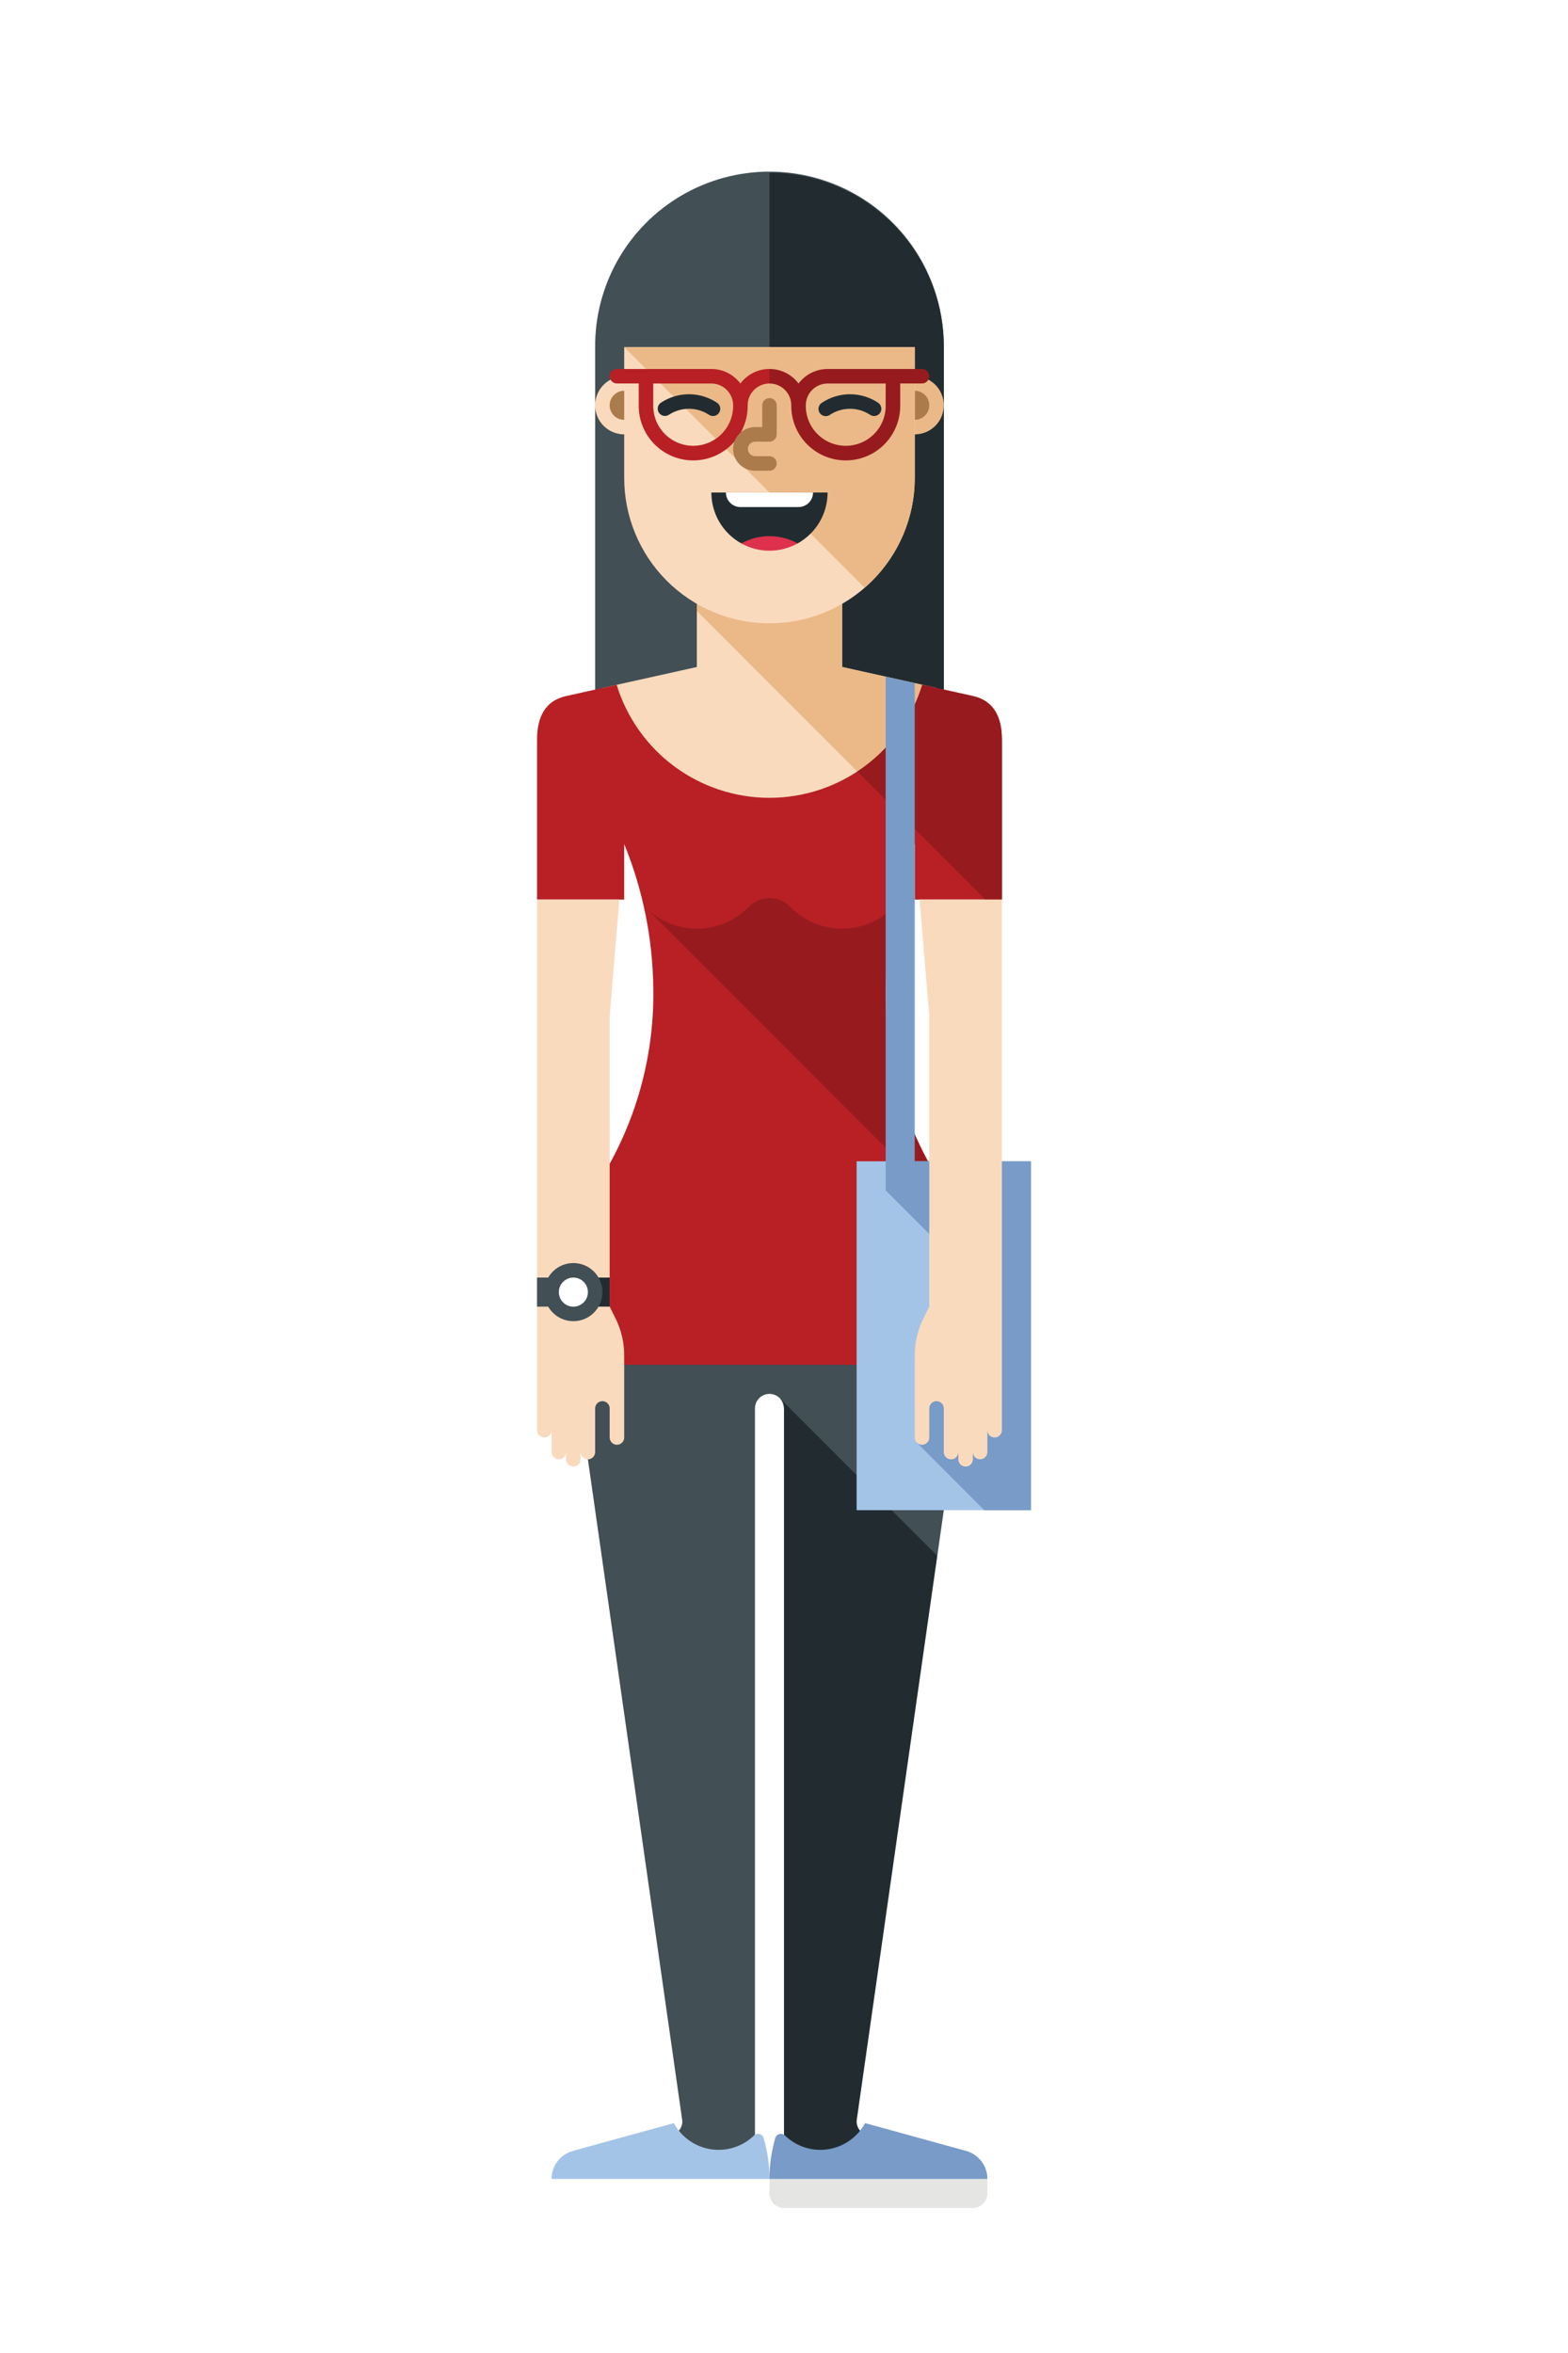 <svg id="e0d552ab-afa4-4ea9-845d-8ca35064de15" data-name="Layer 1" xmlns="http://www.w3.org/2000/svg" xmlns:xlink="http://www.w3.org/1999/xlink" viewBox="0 0 226.77 340.16">
  <defs>
    <style>
      .\35 42a18ae-8ba4-4c30-8084-b1fb688f5ef6, .\39 038d6ef-3ac7-4520-b94b-8e48b6ca269d {
        fill: none;
      }

      .\35 42a18ae-8ba4-4c30-8084-b1fb688f5ef6 {
        clip-rule: evenodd;
      }

      .afa1a341-6342-4e7d-a1ec-051ed5a9f353 {
        clip-path: url(#79bd84ab-36b7-407e-b60a-7e811a599b21);
      }

      .\38 7a8a6fa-726b-448e-876e-836d7ec6fdd7 {
        fill: #424f55;
      }

      .c2e53f86-f000-40ab-8be8-7f45de36b137 {
        clip-path: url(#838428fc-1446-465b-91a9-a78dc8e42e35);
      }

      .\35 e90eff4-a666-4c6e-bb0c-89ce6bc016ee {
        fill: #222c30;
      }

      .\32 2675fb6-3eae-4c7d-b653-acbdfb6f1718 {
        clip-path: url(#95883c6d-7406-4d0e-8c1e-ee789dde1710);
      }

      .\31 1e07a2e-91c1-47d7-9ba6-8e9e036a08ad {
        fill: #fff;
      }

      .ed89486c-e01e-4cc7-a0e3-40471cddcd15 {
        clip-path: url(#8dff502a-29d9-4c68-ba61-17ad1b63da18);
      }

      .f24e1278-1a94-4071-8532-f2b27b158e11 {
        fill: #a4c4e7;
      }

      .\33 1c6166b-90e3-4af3-adb3-c4b3a52db149 {
        clip-path: url(#360ee40d-7b02-45fb-a486-198172ee5656);
      }

      .\30 b0d3653-28d4-4b42-87f3-56f4a92e0c96 {
        fill: #e5e5e4;
      }

      .e5829d37-f199-4967-ac50-e15d1707fecf {
        clip-path: url(#60d57ec5-70f1-4825-ae69-7edeaf5d7c2d);
      }

      .\36 8c3815e-0f95-4af0-af2c-19d49e565368 {
        fill: #789bc7;
      }

      .\30 7e375bd-fa9c-48a6-9d22-8fbd6148076a {
        clip-path: url(#c6686cc2-52f4-4741-b571-1e377a2c639c);
      }

      .a8a9e442-67f4-426d-ad99-28a221f697ef {
        clip-path: url(#e11b7cc2-a080-426a-943d-0d308aed6f33);
      }

      .\34 0ee0f10-1de4-4ac9-8dbc-fc5f9c466afc {
        clip-path: url(#7ab36add-7a85-4497-87d1-c94ab9173f8f);
      }

      .d161026c-3526-4041-8855-3d9b016e99e4 {
        fill: #fadabd;
      }

      .\30 de117f2-7279-4523-be1f-52e878a5ab74 {
        clip-path: url(#22ca57fe-11a4-4796-a405-3878c45210a6);
      }

      .f0258a39-4a19-470f-bb4f-cb9205b145e7 {
        fill: #ebb988;
      }

      .\34 af5aa1f-9cd3-4a2d-b507-e4a377f978fe {
        clip-path: url(#bcb6e806-c203-4bbd-8952-17f7a309149e);
      }

      .\37 4b4ac36-344d-4fc9-a402-42c0a287f714 {
        clip-path: url(#b2eb6290-5f02-49af-9346-c9fb8ee1d3c2);
      }

      .\33 8a0757c-7e85-458e-a02c-67ee48c6bae3 {
        fill: #ac7b4c;
      }

      .\33 7751d29-b260-4d75-99a0-804eb3716bc1 {
        clip-path: url(#fbbb9a25-01e3-46f4-9f6b-a2d6ced2f378);
      }

      .\35 6398b1b-ea7e-4bbb-adbb-f21b23db5f8a {
        clip-path: url(#84aa5253-f292-497c-81f1-fac30077944b);
      }

      .a82c5d8f-5494-4668-9cb3-1d997e2d6e94 {
        clip-path: url(#dfd1a1e3-812c-4a4c-9978-199d3be28d9e);
      }

      .eaebfc8e-5111-48fc-b465-b2c30095ae73 {
        clip-path: url(#1b6ed0c6-708f-4175-9d60-b7e1ffd08a50);
      }

      .\34 8bbf12d-e61d-48e0-854f-570ba93f1d35 {
        clip-path: url(#b4385df4-6474-4bb6-97bd-662b9fd024da);
      }

      .\35 894c1b0-bd2c-4fa1-bc99-eb193fe7a818 {
        clip-path: url(#ff33c03c-4108-4bb6-a407-3622b24ee998);
      }

      .\36 d3a6ac5-7d9e-4d89-8a3a-6224a4ddab25 {
        fill: #dd314e;
      }

      .d799f3a6-0155-4efc-aa79-2e95170f8f4f {
        clip-path: url(#65488b0a-c0d5-4c4a-b9f0-c424049e06c3);
      }

      .\39 5d4e46b-fa06-4683-afba-f5ed203b09df {
        clip-path: url(#66ef97cb-867d-4a3e-baa3-a84486282d7a);
      }

      .\32 9b8c6a2-ed22-42bc-9ef7-18c5ab671896 {
        fill: #971b1e;
      }

      .c4ce9729-607a-4f55-b5c7-a15d07509f84 {
        clip-path: url(#c656e96f-7314-4e10-88db-c383b330ac16);
      }

      .\32 ca84ca3-e7fb-41a7-99d1-808b88ff5fab {
        clip-path: url(#8b8ae94d-d5c8-4872-9bf6-f3cb33066c52);
      }

      .\39 a0796e5-8df9-43fc-b0c5-c5414d15cca6 {
        clip-path: url(#6322a994-7ba4-438d-a4e5-81ab0a47fa89);
      }

      .c5382b80-0a0e-434d-84ea-d70cf3f8f9a8 {
        fill: #b82025;
      }

      .fe824674-7d07-409b-a985-aec89ff10c64 {
        clip-path: url(#4d7f30a5-f61c-4fcb-b053-6de8acc5570d);
      }

      .\30 4897a8f-e60c-4b9c-83cd-9fe70d25d3b7 {
        clip-path: url(#67e8df66-62d1-4954-91cd-058e1d1e53e1);
      }

      .\33 09451be-c292-4ed8-b1de-a072fcc5e927 {
        clip-path: url(#cec8bded-aeb4-4d6e-9215-5d1ad339ac2b);
      }

      .ab1142fe-de1b-4797-8572-ca8ae1db4185 {
        clip-path: url(#2d0e0e9a-38f9-40bb-976c-1f701b6d4816);
      }

      .c2adb902-bc8d-4b6f-a53f-efeb871a4ecb {
        clip-path: url(#31f736bd-4f4d-4a0a-aa8d-4572259d6d30);
      }

      .\36 f0016c8-13af-4854-85b7-1fbe9598ccf7 {
        clip-path: url(#5ca98673-c607-428b-82b1-550a10777278);
      }

      .f298fa59-f54f-4356-b1d9-7fd7973d8ad3 {
        clip-path: url(#6be88c31-5e8f-4f4c-b187-ee03b46784f1);
      }

      .\38 bfddfea-9b0f-499f-bc59-adf66fe7bc01 {
        clip-path: url(#6b77c45b-51fa-469d-b8d6-12acb8864495);
      }

      .\30 a182056-aeb0-4eb9-81c6-d6453cca399e {
        clip-path: url(#08a564d6-8d48-483f-ac6f-b6449f5e5f44);
      }

      .b241fed3-e4d5-441e-a45d-f6014b8b131d {
        clip-path: url(#222e0c36-8a1f-4509-85d4-fbbf3482d302);
      }

      .eb03db4e-d8b1-4e88-abf2-6152575042f4 {
        clip-path: url(#3bf0ac1c-3f11-4817-ac35-70c33c25bfe3);
      }

      .ff697e8a-c71b-4657-bf94-2b9719c24b24 {
        clip-path: url(#21851596-63bf-4f57-8046-cfa1a6a65e7d);
      }

      .b2b684e6-696e-43fa-b383-5c2622b4911c {
        clip-path: url(#1e703272-aaf1-4522-a523-bfaea121dba0);
      }
    </style>
    <clipPath id="79bd84ab-36b7-407e-b60a-7e811a599b21">
      <path class="542a18ae-8ba4-4c30-8084-b1fb688f5ef6" d="M135.555,224.91l-16.918.119-5.254-21.424a2.1,2.1,0,1,0-4.201,0V312.89H98.678l-2.102-4.203a2.011,2.011,0,0,0,2.102-2.102L82.17,190.988a29.771,29.771,0,0,1-.298-4.198c0-5.405,1.772-10.211,4.138-14.71h50.548c2.366,4.499,4.14,9.305,4.14,14.71a29.739,29.739,0,0,1-.3,4.198Z"/>
    </clipPath>
    <clipPath id="838428fc-1446-465b-91a9-a78dc8e42e35">
      <path class="542a18ae-8ba4-4c30-8084-b1fb688f5ef6" d="M135.555,224.91l-11.666,81.675a2.011,2.011,0,0,0,2.102,2.101l-2.102,4.203H113.383V203.605a2.111,2.111,0,0,0-.614-1.486Z"/>
    </clipPath>
    <clipPath id="95883c6d-7406-4d0e-8c1e-ee789dde1710">
      <path class="542a18ae-8ba4-4c30-8084-b1fb688f5ef6" d="M111.284,314.991H79.77v2.102a2.106,2.106,0,0,0,2.099,2.101h27.314a2.107,2.107,0,0,0,2.1-2.101v-2.102Z"/>
    </clipPath>
    <clipPath id="8dff502a-29d9-4c68-ba61-17ad1b63da18">
      <path class="542a18ae-8ba4-4c30-8084-b1fb688f5ef6" d="M79.77,314.991a4.206,4.206,0,0,1,3.105-4.058l14.58-4.012a7.352,7.352,0,0,0,11.593,1.792,0.843,0.843,0,0,1,1.393.368,21.047,21.047,0,0,1,.842,5.911H79.77Z"/>
    </clipPath>
    <clipPath id="360ee40d-7b02-45fb-a486-198172ee5656">
      <path class="542a18ae-8ba4-4c30-8084-b1fb688f5ef6" d="M111.284,314.991h31.515v2.102a2.107,2.107,0,0,1-2.102,2.101H113.385a2.108,2.108,0,0,1-2.102-2.101v-2.102Z"/>
    </clipPath>
    <clipPath id="60d57ec5-70f1-4825-ae69-7edeaf5d7c2d">
      <path class="542a18ae-8ba4-4c30-8084-b1fb688f5ef6" d="M142.798,314.991a4.206,4.206,0,0,0-3.105-4.058L125.112,306.92a7.351,7.351,0,0,1-11.592,1.792,0.843,0.843,0,0,0-1.393.368,21.047,21.047,0,0,0-.843,5.911h31.515Z"/>
    </clipPath>
    <clipPath id="c6686cc2-52f4-4741-b571-1e377a2c639c">
      <path class="542a18ae-8ba4-4c30-8084-b1fb688f5ef6" d="M86.073,102.118V50.185a25.212,25.212,0,1,1,50.423,0v51.933H86.073Z"/>
    </clipPath>
    <clipPath id="e11b7cc2-a080-426a-943d-0d308aed6f33">
      <path class="542a18ae-8ba4-4c30-8084-b1fb688f5ef6" d="M111.284,24.966h0a25.216,25.216,0,0,1,25.212,25.219v51.933H111.284V24.966Z"/>
    </clipPath>
    <clipPath id="7ab36add-7a85-4497-87d1-c94ab9173f8f">
      <path class="542a18ae-8ba4-4c30-8084-b1fb688f5ef6" d="M100.779,79.609h21.01V96.422l10.504,2.334,3.147,0.7a25.225,25.225,0,0,1-24.149,17.981h-0.015A25.225,25.225,0,0,1,87.128,99.456l4.117-.914,9.535-2.12V79.609Z"/>
    </clipPath>
    <clipPath id="22ca57fe-11a4-4796-a405-3878c45210a6">
      <path class="542a18ae-8ba4-4c30-8084-b1fb688f5ef6" d="M121.789,83.962v12.461l13.652,3.033a25.267,25.267,0,0,1-9.938,13.589L100.779,88.314V83.962h21.01Z"/>
    </clipPath>
    <clipPath id="bcb6e806-c203-4bbd-8952-17f7a309149e">
      <path class="542a18ae-8ba4-4c30-8084-b1fb688f5ef6" d="M132.294,54.389a4.203,4.203,0,1,0,4.202,4.203,4.204,4.204,0,0,0-4.202-4.203"/>
    </clipPath>
    <clipPath id="b2eb6290-5f02-49af-9346-c9fb8ee1d3c2">
      <path class="542a18ae-8ba4-4c30-8084-b1fb688f5ef6" d="M132.294,56.49a2.102,2.102,0,1,0,2.1,2.102,2.103,2.103,0,0,0-2.1-2.102"/>
    </clipPath>
    <clipPath id="fbbb9a25-01e3-46f4-9f6b-a2d6ced2f378">
      <path class="542a18ae-8ba4-4c30-8084-b1fb688f5ef6" d="M90.274,54.389a4.203,4.203,0,1,0,4.202,4.203,4.203,4.203,0,0,0-4.202-4.203"/>
    </clipPath>
    <clipPath id="84aa5253-f292-497c-81f1-fac30077944b">
      <path class="542a18ae-8ba4-4c30-8084-b1fb688f5ef6" d="M90.274,56.49a2.102,2.102,0,1,0,2.1,2.102,2.103,2.103,0,0,0-2.1-2.102"/>
    </clipPath>
    <clipPath id="dfd1a1e3-812c-4a4c-9978-199d3be28d9e">
      <path class="542a18ae-8ba4-4c30-8084-b1fb688f5ef6" d="M132.294,50.185V69.1a21.009,21.009,0,1,1-42.019,0V50.185h42.019Z"/>
    </clipPath>
    <clipPath id="1b6ed0c6-708f-4175-9d60-b7e1ffd08a50">
      <path class="542a18ae-8ba4-4c30-8084-b1fb688f5ef6" d="M132.294,50.185V69.1a20.988,20.988,0,0,1-7.26,15.856L90.275,50.185h42.019Z"/>
    </clipPath>
    <clipPath id="b4385df4-6474-4bb6-97bd-662b9fd024da">
      <path class="542a18ae-8ba4-4c30-8084-b1fb688f5ef6" d="M115.355,78.558a8.405,8.405,0,0,0,4.334-7.357H102.88a8.405,8.405,0,0,0,4.334,7.357h8.141Z"/>
    </clipPath>
    <clipPath id="ff33c03c-4108-4bb6-a407-3622b24ee998">
      <path class="542a18ae-8ba4-4c30-8084-b1fb688f5ef6" d="M111.284,79.609a8.368,8.368,0,0,0,4.07-1.051,8.407,8.407,0,0,0-8.141,0,8.372,8.372,0,0,0,4.07,1.051"/>
    </clipPath>
    <clipPath id="65488b0a-c0d5-4c4a-b9f0-c424049e06c3">
      <path class="542a18ae-8ba4-4c30-8084-b1fb688f5ef6" d="M117.587,71.201a2.11,2.11,0,0,1-2.102,2.102h-8.404a2.109,2.109,0,0,1-2.1-2.102h12.606Z"/>
    </clipPath>
    <clipPath id="66ef97cb-867d-4a3e-baa3-a84486282d7a">
      <path class="542a18ae-8ba4-4c30-8084-b1fb688f5ef6" d="M119.688,55.44a3.163,3.163,0,0,0-3.151,3.152,5.778,5.778,0,1,0,11.555,0V55.44h-8.404Zm-8.404,0-1.05-1.051,1.05-1.051a5.24,5.24,0,0,1,4.205,2.106,5.245,5.245,0,0,1,4.199-2.102h13.656a1.047,1.047,0,1,1,0,2.094h-3.15v3.156a7.879,7.879,0,1,1-15.757,0A3.152,3.152,0,0,0,111.284,55.44Z"/>
    </clipPath>
    <clipPath id="c656e96f-7314-4e10-88db-c383b330ac16">
      <path class="542a18ae-8ba4-4c30-8084-b1fb688f5ef6" d="M96.729,59.968A1.048,1.048,0,0,1,95.573,58.22a7.338,7.338,0,0,1,8.126,0,1.048,1.048,0,1,1-1.158,1.748,5.27,5.27,0,0,0-5.811,0"/>
    </clipPath>
    <clipPath id="8b8ae94d-d5c8-4872-9bf6-f3cb33066c52">
      <path class="542a18ae-8ba4-4c30-8084-b1fb688f5ef6" d="M120.028,59.968A1.049,1.049,0,1,1,118.87,58.22a7.338,7.338,0,0,1,8.126,0,1.048,1.048,0,0,1-1.157,1.748,5.27,5.27,0,0,0-5.811,0"/>
    </clipPath>
    <clipPath id="6322a994-7ba4-438d-a4e5-81ab0a47fa89">
      <path class="542a18ae-8ba4-4c30-8084-b1fb688f5ef6" d="M133.384,98.999l7.314,1.625c2.259,0.503,4.202,2.104,4.202,6.306v23.118H132.294v-8.027a56.61,56.61,0,0,0-4.202,20.637,50.638,50.638,0,0,0,7.215,27.155c3.037,5.279,5.39,10.742,5.39,16.978a29.568,29.568,0,0,1-.3,4.199l-0.9,6.31H83.07l-0.9-6.31a29.583,29.583,0,0,1-.3-4.199c0-6.219,2.368-11.722,5.391-16.978a50.65,50.65,0,0,0,7.215-27.155,56.612,56.612,0,0,0-4.202-20.637v8.027H77.668V106.93c0-4.203,1.944-5.803,4.202-6.306l7.314-1.625a23.116,23.116,0,0,0,44.199,0"/>
    </clipPath>
    <clipPath id="4d7f30a5-f61c-4fcb-b053-6de8acc5570d">
      <path class="542a18ae-8ba4-4c30-8084-b1fb688f5ef6" d="M135.307,169.812a51.2,51.2,0,0,1,3.264,6.596L94.123,131.945l-0.01-.08a10.503,10.503,0,0,0,14.17-.769,4.2,4.2,0,0,1,6.001,0,10.502,10.502,0,0,0,14.278.678,3.287,3.287,0,0,1,.865-0.563,52.38,52.38,0,0,0-1.337,11.446,50.638,50.638,0,0,0,7.216,27.155"/>
    </clipPath>
    <clipPath id="67e8df66-62d1-4954-91cd-058e1d1e53e1">
      <rect class="9038d6ef-3ac7-4520-b94b-8e48b6ca269d" x="123.889" y="167.877" width="25.212" height="50.439"/>
    </clipPath>
    <clipPath id="cec8bded-aeb4-4d6e-9215-5d1ad339ac2b">
      <polygon class="542a18ae-8ba4-4c30-8084-b1fb688f5ef6" points="142.362 218.317 132.601 208.552 136.25 180.241 128.091 172.079 132.293 167.877 149.101 167.877 149.101 218.317 142.362 218.317"/>
    </clipPath>
    <clipPath id="2d0e0e9a-38f9-40bb-976c-1f701b6d4816">
      <path class="542a18ae-8ba4-4c30-8084-b1fb688f5ef6" d="M133.384,98.999l7.314,1.625c2.259,0.503,4.202,2.104,4.202,6.306v23.118h-2.4l-10.206-10.211-8.304-8.305a23.177,23.177,0,0,0,9.394-12.533"/>
    </clipPath>
    <clipPath id="31f736bd-4f4d-4a0a-aa8d-4572259d6d30">
      <path class="542a18ae-8ba4-4c30-8084-b1fb688f5ef6" d="M111.284,55.44a3.151,3.151,0,0,0-3.151,3.152,7.879,7.879,0,1,1-15.757,0V55.436H89.223a1.047,1.047,0,0,1,0-2.094H102.88a5.246,5.246,0,0,1,4.199,2.101,5.242,5.242,0,0,1,4.205-2.105V55.44Zm-8.404,0H94.476v3.152a5.778,5.778,0,1,0,11.555,0A3.163,3.163,0,0,0,102.88,55.44Z"/>
    </clipPath>
    <clipPath id="5ca98673-c607-428b-82b1-550a10777278">
      <path class="542a18ae-8ba4-4c30-8084-b1fb688f5ef6" d="M110.237,58.592a1.046,1.046,0,1,1,2.092,0v4.203a1.051,1.051,0,0,1-1.045,1.051h-2.102a1.053,1.053,0,0,0,0,2.105h2.102a1.047,1.047,0,0,1,0,2.094l-2.102.004a3.153,3.153,0,0,1,0-6.306h1.055V58.592Z"/>
    </clipPath>
    <clipPath id="6be88c31-5e8f-4f4c-b187-ee03b46784f1">
      <path class="542a18ae-8ba4-4c30-8084-b1fb688f5ef6" d="M132.294,207.808a1.05,1.05,0,1,0,2.1,0v-4.203a1.051,1.051,0,1,1,2.102,0V209.91a1.05,1.05,0,0,0,2.1.012V210.96a1.051,1.051,0,1,0,2.102,0v-1.05a1.05,1.05,0,0,0,2.1,0v-3.154a1.051,1.051,0,1,0,2.102,0v-76.71H132.997l1.397,16.814v42.031l-0.769,1.541a12.064,12.064,0,0,0-1.331,5.64V207.808Z"/>
    </clipPath>
    <clipPath id="6b77c45b-51fa-469d-b8d6-12acb8864495">
      <path class="542a18ae-8ba4-4c30-8084-b1fb688f5ef6" d="M90.274,207.808a1.05,1.05,0,1,1-2.1,0v-4.203a1.051,1.051,0,1,0-2.102,0V209.91a1.051,1.051,0,0,1-2.102.012V210.96a1.05,1.05,0,1,1-2.1,0v-1.05a1.05,1.05,0,0,1-2.1,0v-3.154a1.051,1.051,0,1,1-2.102,0v-76.71H89.571l-1.398,16.814v42.031l0.77,1.541a12.064,12.064,0,0,1,1.331,5.64V207.808Z"/>
    </clipPath>
    <clipPath id="08a564d6-8d48-483f-ac6f-b6449f5e5f44">
      <rect class="9038d6ef-3ac7-4520-b94b-8e48b6ca269d" x="77.669" y="184.689" width="6.302" height="4.203"/>
    </clipPath>
    <clipPath id="222e0c36-8a1f-4509-85d4-fbbf3482d302">
      <rect class="9038d6ef-3ac7-4520-b94b-8e48b6ca269d" x="83.971" y="184.689" width="4.202" height="4.203"/>
    </clipPath>
    <clipPath id="3bf0ac1c-3f11-4817-ac35-70c33c25bfe3">
      <path class="542a18ae-8ba4-4c30-8084-b1fb688f5ef6" d="M82.921,182.589a4.203,4.203,0,1,1-4.202,4.202,4.202,4.202,0,0,1,4.202-4.202"/>
    </clipPath>
    <clipPath id="21851596-63bf-4f57-8046-cfa1a6a65e7d">
      <path class="542a18ae-8ba4-4c30-8084-b1fb688f5ef6" d="M82.921,184.69a2.102,2.102,0,1,1-2.1,2.101,2.101,2.101,0,0,1,2.1-2.101"/>
    </clipPath>
    <clipPath id="1e703272-aaf1-4522-a523-bfaea121dba0">
      <polygon class="542a18ae-8ba4-4c30-8084-b1fb688f5ef6" points="128.091 97.823 132.293 98.756 132.293 172.08 128.091 172.08 128.091 97.823"/>
    </clipPath>
  </defs>
  <title>people</title>
  <g>
    <g class="afa1a341-6342-4e7d-a1ec-051ed5a9f353">
      <rect class="87a8a6fa-726b-448e-876e-836d7ec6fdd7" x="76.871" y="167.081" width="68.826" height="150.809"/>
    </g>
    <g class="c2e53f86-f000-40ab-8be8-7f45de36b137">
      <rect class="5e90eff4-a666-4c6e-bb0c-89ce6bc016ee" x="107.769" y="197.119" width="32.786" height="120.771"/>
    </g>
    <g class="22675fb6-3eae-4c7d-b653-acbdfb6f1718">
      <rect class="11e07a2e-91c1-47d7-9ba6-8e9e036a08ad" x="74.77" y="309.991" width="41.513" height="14.203"/>
    </g>
    <g class="ed89486c-e01e-4cc7-a0e3-40471cddcd15">
      <rect class="f24e1278-1a94-4071-8532-f2b27b158e11" x="74.77" y="301.92" width="41.513" height="18.07"/>
    </g>
    <g class="31c6166b-90e3-4af3-adb3-c4b3a52db149">
      <rect class="0b0d3653-28d4-4b42-87f3-56f4a92e0c96" x="106.284" y="309.991" width="41.514" height="14.203"/>
    </g>
    <g class="e5829d37-f199-4967-ac50-e15d1707fecf">
      <rect class="68c3815e-0f95-4af0-af2c-19d49e565368" x="106.284" y="301.92" width="41.514" height="18.07"/>
    </g>
    <g class="07e375bd-fa9c-48a6-9d22-8fbd6148076a">
      <rect class="87a8a6fa-726b-448e-876e-836d7ec6fdd7" x="81.073" y="19.966" width="60.423" height="87.152"/>
    </g>
    <g class="a8a9e442-67f4-426d-ad99-28a221f697ef">
      <rect class="5e90eff4-a666-4c6e-bb0c-89ce6bc016ee" x="106.284" y="19.966" width="35.212" height="87.152"/>
    </g>
    <g class="40ee0f10-1de4-4ac9-8dbc-fc5f9c466afc">
      <rect class="d161026c-3526-4041-8855-3d9b016e99e4" x="82.128" y="74.609" width="58.313" height="47.828"/>
    </g>
    <g class="0de117f2-7279-4523-be1f-52e878a5ab74">
      <rect class="f0258a39-4a19-470f-bb4f-cb9205b145e7" x="95.779" y="78.962" width="44.662" height="39.083"/>
    </g>
    <g class="4af5aa1f-9cd3-4a2d-b507-e4a377f978fe">
      <rect class="f0258a39-4a19-470f-bb4f-cb9205b145e7" x="123.092" y="49.389" width="18.404" height="18.407"/>
    </g>
    <g class="74b4ac36-344d-4fc9-a402-42c0a287f714">
      <rect class="38a0757c-7e85-458e-a02c-67ee48c6bae3" x="125.193" y="51.489" width="14.201" height="14.205"/>
    </g>
    <g class="37751d29-b260-4d75-99a0-804eb3716bc1">
      <rect class="d161026c-3526-4041-8855-3d9b016e99e4" x="81.072" y="49.389" width="18.404" height="18.407"/>
    </g>
    <g class="56398b1b-ea7e-4bbb-adbb-f21b23db5f8a">
      <rect class="38a0757c-7e85-458e-a02c-67ee48c6bae3" x="83.174" y="51.489" width="14.201" height="14.205"/>
    </g>
    <g class="a82c5d8f-5494-4668-9cb3-1d997e2d6e94">
      <rect class="d161026c-3526-4041-8855-3d9b016e99e4" x="85.275" y="45.185" width="52.019" height="49.932"/>
    </g>
    <g class="eaebfc8e-5111-48fc-b465-b2c30095ae73">
      <rect class="f0258a39-4a19-470f-bb4f-cb9205b145e7" x="85.275" y="45.185" width="52.019" height="44.771"/>
    </g>
    <g class="48bbf12d-e61d-48e0-854f-570ba93f1d35">
      <rect class="5e90eff4-a666-4c6e-bb0c-89ce6bc016ee" x="97.88" y="66.201" width="26.808" height="17.357"/>
    </g>
    <g class="5894c1b0-bd2c-4fa1-bc99-eb193fe7a818">
      <rect class="6d3a6ac5-7d9e-4d89-8a3a-6224a4ddab25" x="102.213" y="72.507" width="18.141" height="12.102"/>
    </g>
    <g class="d799f3a6-0155-4efc-aa79-2e95170f8f4f">
      <rect class="11e07a2e-91c1-47d7-9ba6-8e9e036a08ad" x="99.981" y="66.201" width="22.606" height="12.102"/>
    </g>
    <g class="95d4e46b-fa06-4683-afba-f5ed203b09df">
      <rect class="29b8c6a2-ed22-42bc-9ef7-18c5ab671896" x="105.234" y="48.337" width="34.157" height="23.136"/>
    </g>
    <g class="c4ce9729-607a-4f55-b5c7-a15d07509f84">
      <rect class="5e90eff4-a666-4c6e-bb0c-89ce6bc016ee" x="90.103" y="51.992" width="19.065" height="13.15"/>
    </g>
    <g class="2ca84ca3-e7fb-41a7-99d1-808b88ff5fab">
      <rect class="5e90eff4-a666-4c6e-bb0c-89ce6bc016ee" x="113.4" y="51.992" width="19.066" height="13.15"/>
    </g>
    <g class="9a0796e5-8df9-43fc-b0c5-c5414d15cca6">
      <rect class="c5382b80-0a0e-434d-84ea-d70cf3f8f9a8" x="72.668" y="93.999" width="77.231" height="108.3"/>
    </g>
    <g class="fe824674-7d07-409b-a985-aec89ff10c64">
      <rect class="29b8c6a2-ed22-42bc-9ef7-18c5ab671896" x="89.114" y="124.834" width="54.457" height="56.574"/>
    </g>
    <g class="04897a8f-e60c-4b9c-83cd-9fe70d25d3b7">
      <rect class="f24e1278-1a94-4071-8532-f2b27b158e11" x="118.889" y="162.877" width="35.212" height="60.439"/>
    </g>
    <g class="309451be-c292-4ed8-b1de-a072fcc5e927">
      <rect class="68c3815e-0f95-4af0-af2c-19d49e565368" x="123.091" y="162.877" width="31.01" height="60.439"/>
    </g>
    <g class="ab1142fe-de1b-4797-8572-ca8ae1db4185">
      <rect class="29b8c6a2-ed22-42bc-9ef7-18c5ab671896" x="118.99" y="93.999" width="30.91" height="41.049"/>
    </g>
    <g class="c2adb902-bc8d-4b6f-a53f-efeb871a4ecb">
      <rect class="c5382b80-0a0e-434d-84ea-d70cf3f8f9a8" x="83.178" y="48.337" width="33.106" height="23.136"/>
    </g>
    <g class="6f0016c8-13af-4854-85b7-1fbe9598ccf7">
      <rect class="38a0757c-7e85-458e-a02c-67ee48c6bae3" x="101.031" y="52.545" width="16.298" height="20.505"/>
    </g>
    <g class="f298fa59-f54f-4356-b1d9-7fd7973d8ad3">
      <rect class="d161026c-3526-4041-8855-3d9b016e99e4" x="127.294" y="125.047" width="22.606" height="91.964"/>
    </g>
    <g class="8bfddfea-9b0f-499f-bc59-adf66fe7bc01">
      <rect class="d161026c-3526-4041-8855-3d9b016e99e4" x="72.668" y="125.047" width="22.606" height="91.964"/>
    </g>
    <g class="0a182056-aeb0-4eb9-81c6-d6453cca399e">
      <rect class="87a8a6fa-726b-448e-876e-836d7ec6fdd7" x="72.669" y="179.689" width="16.302" height="14.203"/>
    </g>
    <g class="b241fed3-e4d5-441e-a45d-f6014b8b131d">
      <rect class="5e90eff4-a666-4c6e-bb0c-89ce6bc016ee" x="78.971" y="179.689" width="14.202" height="14.203"/>
    </g>
    <g class="eb03db4e-d8b1-4e88-abf2-6152575042f4">
      <rect class="87a8a6fa-726b-448e-876e-836d7ec6fdd7" x="73.719" y="177.589" width="18.404" height="18.407"/>
    </g>
    <g class="ff697e8a-c71b-4657-bf94-2b9719c24b24">
      <rect class="11e07a2e-91c1-47d7-9ba6-8e9e036a08ad" x="75.821" y="179.69" width="14.201" height="14.203"/>
    </g>
    <g class="b2b684e6-696e-43fa-b383-5c2622b4911c">
      <rect class="68c3815e-0f95-4af0-af2c-19d49e565368" x="123.091" y="92.823" width="14.202" height="84.257"/>
    </g>
  </g>
</svg>
